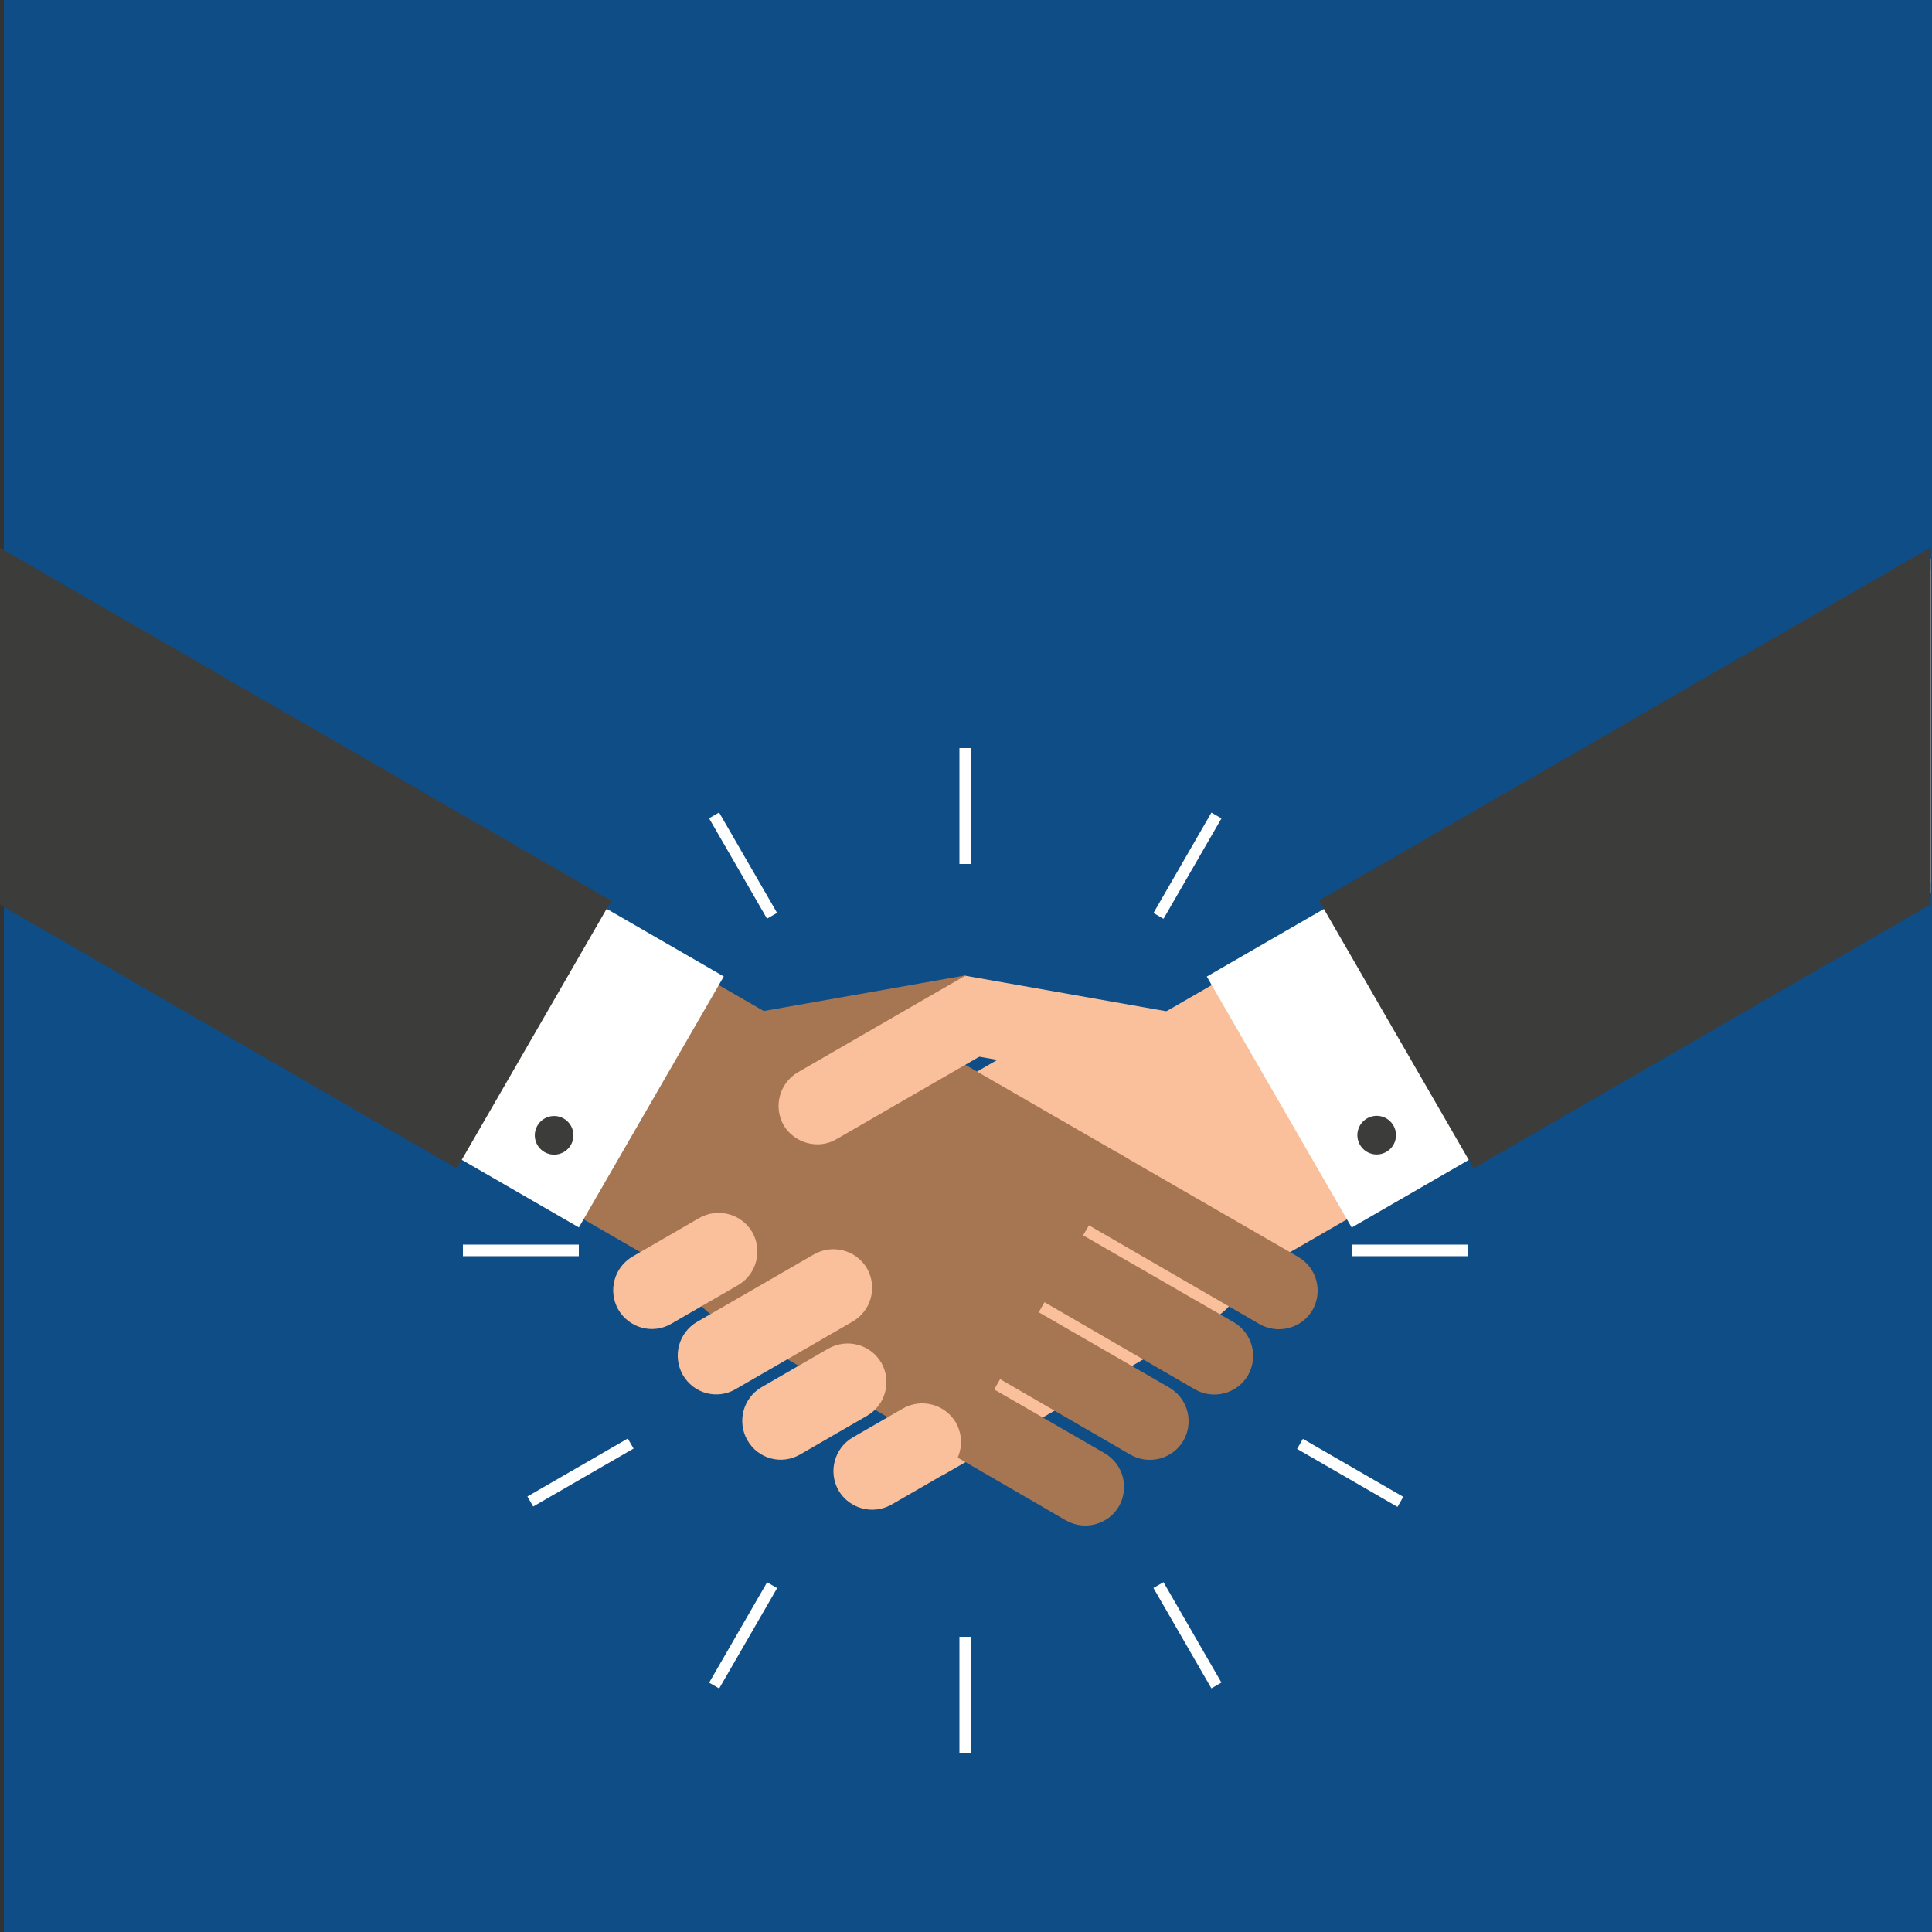 <?xml version="1.0" encoding="utf-8"?>
<!-- Generator: Adobe Illustrator 21.1.0, SVG Export Plug-In . SVG Version: 6.00 Build 0)  -->
<svg version="1.1" xmlns="http://www.w3.org/2000/svg" xmlns:xlink="http://www.w3.org/1999/xlink" x="0px" y="0px"
	 viewBox="0 0 500 500" style="enable-background:new 0 0 500 500;" xml:space="preserve">
<rect x="0" y="0" width="500" height="500" fill="#333333" stroke="none"/>
<style type="text/css">
	.st0{fill:#2F5F7F;}
	.st1{fill:#0F4D86;}
	.st2{fill:#775A20;}
	.st3{fill:#285909;}
	.st4{fill:#F2F2F2;}
	.st5{fill:#D9D9D9;}
	.st6{fill:#E6E6E6;}
	.st7{opacity:0.8;fill:#C3EDF1;}
	.st8{fill:#4D9AC6;}
	.st9{fill:#2B7796;}
	.st10{fill:#FFFFFF;}
	.st11{enable-background:new    ;}
	.st12{clip-path:url(#SVGID_15_);enable-background:new    ;}
	.st13{fill:#757574;}
	.st14{fill:#C5C5C4;}
	.st15{clip-path:url(#SVGID_17_);enable-background:new    ;}
	.st16{fill:#656564;}
	.st17{clip-path:url(#SVGID_19_);enable-background:new    ;}
	.st18{clip-path:url(#SVGID_21_);enable-background:new    ;}
	.st19{clip-path:url(#SVGID_23_);enable-background:new    ;}
	.st20{clip-path:url(#SVGID_25_);enable-background:new    ;}
	.st21{fill:#5A5A5A;}
	.st22{clip-path:url(#SVGID_27_);enable-background:new    ;}
	.st23{clip-path:url(#SVGID_29_);fill:#757574;}
	.st24{clip-path:url(#SVGID_31_);fill:#757574;}
	.st25{fill:#3F3F3E;}
	.st26{fill:#CCCCCC;}
	.st27{fill:#DDA16B;}
	.st28{fill:#AC8854;}
	.st29{fill:#9D9D9D;}
	.st30{fill:#E0E2E2;}
	.st31{fill:#D7D7D7;}
	.st32{fill:#E8E8E8;}
	.st33{fill:#C0C0C0;}
	.st34{fill:#EEEEEE;}
	.st35{fill:#D1D1D1;}
	.st36{fill:#ACACAC;}
	.st37{fill:#C7C7C7;}
	.st38{fill:#F4F4F4;}
	.st39{fill:#C10404;}
	.st40{fill:#E54C3D;}
	.st41{fill:#6D6D6D;}
	.st42{fill:#A5A5A5;}
	.st43{fill:#384D5E;}
	.st44{fill:#1E2833;}
	.st45{fill:#E5E5E5;}
	.st46{fill:#D0D0D0;}
	.st47{fill:#8C8C8C;}
	.st48{fill:#1D2935;}
	.st49{fill:#161F28;}
	.st50{fill:#273747;}
	.st51{fill:#858889;}
	.st52{fill:#616465;}
	.st53{fill:#727272;}
	.st54{fill:#BEBEBE;}
	.st55{fill:#808080;}
	.st56{fill:#BFBFBF;}
	.st57{fill:#474747;}
	.st58{fill:#313333;}
	.st59{clip-path:url(#SVGID_35_);}
	.st60{fill:#616464;}
	.st61{fill:#BDC4C5;}
	.st62{fill:#CBCBCB;}
	.st63{fill:#22925D;}
	.st64{fill:#008045;}
	.st65{fill:#2B2C2D;}
	.st66{fill:#747474;}
	.st67{fill:#4C4C4C;}
	.st68{clip-path:url(#SVGID_37_);enable-background:new    ;}
	.st69{fill:#7B7B7B;}
	.st70{fill:#171919;}
	.st71{fill:#3D4444;}
	.st72{fill:#2B3030;}
	.st73{fill:#939393;}
	.st74{fill:#EFB88E;}
	.st75{fill:#428C94;}
	.st76{fill:#56371D;}
	.st77{fill:#E3AC7C;}
	.st78{fill:#E8AF83;}
	.st79{fill:#3B3B3B;}
	.st80{clip-path:url(#SVGID_39_);enable-background:new    ;}
	.st81{fill:#209374;}
	.st82{fill:#A4D2C4;}
	.st83{clip-path:url(#SVGID_41_);enable-background:new    ;}
	.st84{clip-path:url(#SVGID_43_);enable-background:new    ;}
	.st85{clip-path:url(#SVGID_45_);enable-background:new    ;}
	.st86{fill:#F06D11;}
	.st87{clip-path:url(#SVGID_47_);}
	.st88{fill:#4E8B0E;}
	.st89{clip-path:url(#SVGID_49_);enable-background:new    ;}
	.st90{fill:#F8C29D;}
	.st91{fill:#BCBCBC;}
	.st92{clip-path:url(#SVGID_51_);enable-background:new    ;}
	.st93{fill:#6FAF2B;}
	.st94{fill:#386805;}
	.st95{clip-path:url(#SVGID_53_);enable-background:new    ;}
	.st96{clip-path:url(#SVGID_55_);enable-background:new    ;}
	.st97{clip-path:url(#SVGID_57_);enable-background:new    ;}
	.st98{clip-path:url(#SVGID_59_);enable-background:new    ;}
	.st99{clip-path:url(#SVGID_61_);enable-background:new    ;}
	.st100{fill:#35A6F1;}
	.st101{fill:#17634C;}
	.st102{fill:#232323;}
	.st103{fill:#565656;}
	.st104{fill:#202020;}
	.st105{fill:#606060;}
	.st106{fill:#DFDFDF;}
	.st107{fill:#B4B4B4;}
	.st108{fill:#AEAEAF;}
	.st109{fill:#EFEFEF;}
	.st110{fill:#341A0A;}
	.st111{fill:#683315;}
	.st112{fill:#5A6D07;}
	.st113{fill:#8EAD0C;}
	.st114{fill:#E4E4E6;}
	.st115{fill:#C8CBCB;}
	.st116{fill:#6F7C7F;}
	.st117{fill:#9BA7AA;}
	.st118{fill:#D30D0D;}
	.st119{fill:#E73636;}
	.st120{fill:#54D2D8;}
	.st121{fill:#F96B6B;}
	.st122{fill:#0F3C55;}
	.st123{fill:#EA4A4A;}
	.st124{fill:#FCC58F;}
	.st125{fill:#324559;}
	.st126{fill:#818181;}
	.st127{fill:#3B5064;}
	.st128{fill:#3FA7B5;}
	.st129{fill:#5EBAC6;}
	.st130{fill:#6E6E6E;}
	.st131{fill:#D4D3D2;}
	.st132{fill:#212626;}
	.st133{fill:#1C1E1F;}
	.st134{fill:#717474;}
	.st135{fill:#757C7E;}
	.st136{fill:#494E4E;}
	.st137{fill:#A3A3A3;}
	.st138{fill:#BDBDBD;}
	.st139{fill:#2C3031;}
	.st140{fill:#565C5E;}
	.st141{fill:#4D4D4D;}
	.st142{fill:#666666;}
	.st143{fill:#404040;}
	.st144{fill:#A6A6A6;}
	.st145{fill:#8E8E8E;}
	.st146{clip-path:url(#SVGID_63_);}
	.st147{fill:#B5B5B5;}
	.st148{clip-path:url(#SVGID_65_);enable-background:new    ;}
	.st149{clip-path:url(#SVGID_67_);}
	.st150{clip-path:url(#SVGID_69_);}
	.st151{clip-path:url(#SVGID_71_);}
	.st152{clip-path:url(#SVGID_73_);enable-background:new    ;}
	.st153{clip-path:url(#SVGID_75_);}
	.st154{clip-path:url(#SVGID_77_);}
	.st155{fill:#C91919;}
	.st156{fill:#EA7070;}
	.st157{fill:#E23030;}
	.st158{fill:#EF5151;}
	.st159{fill:#CECECE;}
	.st160{fill:#700E0E;}
	.st161{clip-path:url(#SVGID_79_);}
	.st162{fill:#848484;}
	.st163{clip-path:url(#SVGID_81_);enable-background:new    ;}
	.st164{clip-path:url(#SVGID_83_);}
	.st165{clip-path:url(#SVGID_85_);}
	.st166{fill:#B6B7B3;}
	.st167{clip-path:url(#SVGID_87_);}
	.st168{clip-path:url(#SVGID_89_);enable-background:new    ;}
	.st169{clip-path:url(#SVGID_91_);}
	.st170{clip-path:url(#SVGID_93_);}
	.st171{fill:#2091A5;}
	.st172{fill:#63B4D8;}
	.st173{fill:#3980A0;}
	.st174{fill:#62B3D8;}
	.st175{clip-path:url(#SVGID_95_);}
	.st176{clip-path:url(#SVGID_97_);enable-background:new    ;}
	.st177{clip-path:url(#SVGID_99_);}
	.st178{clip-path:url(#SVGID_101_);}
	.st179{clip-path:url(#SVGID_103_);}
	.st180{clip-path:url(#SVGID_105_);enable-background:new    ;}
	.st181{clip-path:url(#SVGID_107_);}
	.st182{clip-path:url(#SVGID_109_);}
	.st183{fill:#969696;}
	.st184{clip-path:url(#SVGID_111_);}
	.st185{clip-path:url(#SVGID_113_);enable-background:new    ;}
	.st186{clip-path:url(#SVGID_115_);}
	.st187{clip-path:url(#SVGID_117_);}
	.st188{clip-path:url(#SVGID_119_);}
	.st189{clip-path:url(#SVGID_121_);enable-background:new    ;}
	.st190{clip-path:url(#SVGID_123_);}
	.st191{clip-path:url(#SVGID_125_);}
	.st192{fill:#949494;}
	.st193{fill:#717171;}
	.st194{fill:#C6C6C6;}
	.st195{clip-path:url(#SVGID_127_);}
	.st196{fill:#2D2D2D;}
	.st197{fill:#7C7C7C;}
	.st198{fill:#979797;}
	.st199{fill:#A0A0A0;}
	.st200{fill:#DEDEDE;}
	.st201{fill:#797979;}
	.st202{fill:#575757;}
	.st203{fill:#EBEBEB;}
	.st204{fill:#7C0404;}
	.st205{fill:#AFAFB1;}
	.st206{fill:#EAEAEA;}
	.st207{fill:#7A7C7D;}
	.st208{fill:#DADADA;}
	.st209{clip-path:url(#SVGID_129_);enable-background:new    ;}
	.st210{fill:#E9E9E9;}
	.st211{fill:#555555;}
	.st212{fill:#7F7F7F;}
	.st213{fill:#767676;}
	.st214{clip-path:url(#SVGID_131_);enable-background:new    ;}
	.st215{clip-path:url(#SVGID_133_);enable-background:new    ;}
	.st216{clip-path:url(#SVGID_135_);enable-background:new    ;}
	.st217{clip-path:url(#SVGID_137_);enable-background:new    ;}
	.st218{fill:#CACACA;}
	.st219{clip-path:url(#SVGID_139_);enable-background:new    ;}
	.st220{clip-path:url(#SVGID_141_);enable-background:new    ;}
	.st221{clip-path:url(#SVGID_143_);enable-background:new    ;}
	.st222{clip-path:url(#SVGID_145_);enable-background:new    ;}
	.st223{clip-path:url(#SVGID_147_);enable-background:new    ;}
	.st224{clip-path:url(#SVGID_149_);enable-background:new    ;}
	.st225{clip-path:url(#SVGID_151_);enable-background:new    ;}
	.st226{clip-path:url(#SVGID_153_);enable-background:new    ;}
	.st227{clip-path:url(#SVGID_155_);enable-background:new    ;}
	.st228{clip-path:url(#SVGID_157_);enable-background:new    ;}
	.st229{clip-path:url(#SVGID_159_);enable-background:new    ;}
	.st230{clip-path:url(#SVGID_161_);enable-background:new    ;}
	.st231{clip-path:url(#SVGID_163_);enable-background:new    ;}
	.st232{clip-path:url(#SVGID_165_);enable-background:new    ;}
	.st233{clip-path:url(#SVGID_167_);enable-background:new    ;}
	.st234{clip-path:url(#SVGID_169_);enable-background:new    ;}
	.st235{clip-path:url(#SVGID_171_);enable-background:new    ;}
	.st236{clip-path:url(#SVGID_173_);enable-background:new    ;}
	.st237{clip-path:url(#SVGID_175_);enable-background:new    ;}
	.st238{clip-path:url(#SVGID_177_);enable-background:new    ;}
	.st239{clip-path:url(#SVGID_179_);enable-background:new    ;}
	.st240{clip-path:url(#SVGID_181_);enable-background:new    ;}
	.st241{clip-path:url(#SVGID_183_);enable-background:new    ;}
	.st242{clip-path:url(#SVGID_185_);enable-background:new    ;}
	.st243{clip-path:url(#SVGID_187_);enable-background:new    ;}
	.st244{clip-path:url(#SVGID_189_);enable-background:new    ;}
	.st245{clip-path:url(#SVGID_191_);enable-background:new    ;}
	.st246{clip-path:url(#SVGID_193_);enable-background:new    ;}
	.st247{clip-path:url(#SVGID_195_);enable-background:new    ;}
	.st248{clip-path:url(#SVGID_197_);enable-background:new    ;}
	.st249{clip-path:url(#SVGID_199_);enable-background:new    ;}
	.st250{clip-path:url(#SVGID_201_);enable-background:new    ;}
	.st251{clip-path:url(#SVGID_203_);enable-background:new    ;}
	.st252{clip-path:url(#SVGID_205_);enable-background:new    ;}
	.st253{clip-path:url(#SVGID_207_);enable-background:new    ;}
	.st254{clip-path:url(#SVGID_209_);enable-background:new    ;}
	.st255{clip-path:url(#SVGID_211_);enable-background:new    ;}
	.st256{clip-path:url(#SVGID_213_);enable-background:new    ;}
	.st257{clip-path:url(#SVGID_215_);enable-background:new    ;}
	.st258{clip-path:url(#SVGID_217_);enable-background:new    ;}
	.st259{clip-path:url(#SVGID_219_);enable-background:new    ;}
	.st260{clip-path:url(#SVGID_221_);enable-background:new    ;}
	.st261{clip-path:url(#SVGID_223_);enable-background:new    ;}
	.st262{fill:#3C7789;}
	.st263{fill:#2B6170;}
	.st264{fill:#5A92AC;}
	.st265{fill:#3B6E0B;}
	.st266{fill:#5E9B1B;}
	.st267{fill:#EDEDED;}
	.st268{fill:#E26ECE;}
	.st269{clip-path:url(#SVGID_225_);}
	.st270{fill:#EABC92;}
	.st271{clip-path:url(#SVGID_229_);}
	.st272{clip-path:url(#SVGID_233_);enable-background:new    ;}
	.st273{fill:#1F1E1E;}
	.st274{fill:#6C6C6C;}
	.st275{fill:#7D7C7C;}
	.st276{fill:#5F5F18;}
	.st277{fill:#9A9A41;}
	.st278{fill:#8A8A2F;}
	.st279{fill:#BBBB41;}
	.st280{clip-path:url(#SVGID_235_);}
	.st281{fill:#688DFC;}
	.st282{clip-path:url(#SVGID_237_);}
	.st283{clip-path:url(#SVGID_239_);}
	.st284{fill:#1E80BD;}
	.st285{fill:#3899CB;}
	.st286{clip-path:url(#SVGID_241_);}
	.st287{clip-path:url(#SVGID_245_);enable-background:new    ;}
	.st288{fill:#3F3F3F;}
	.st289{fill:#3E3E3E;}
	.st290{fill:#303030;}
	.st291{fill:#414141;}
	.st292{fill:#494949;}
	.st293{clip-path:url(#SVGID_247_);enable-background:new    ;}
	.st294{fill:#B1B1B1;}
	.st295{fill:#464646;}
	.st296{fill:#343030;}
	.st297{fill:#D0AB91;}
	.st298{fill:#5C5454;}
	.st299{fill:#7B7676;}
	.st300{fill:#7E7E7E;}
	.st301{fill:#E5C2A9;}
	.st302{fill:#5B5353;}
	.st303{fill:#8A4F06;}
	.st304{fill:#6FCB82;}
	.st305{fill:#00C9DD;}
	.st306{fill:#00B6CD;}
	.st307{fill:#199D4A;}
	.st308{fill:#E5C7B7;}
	.st309{fill:#52BC6D;}
	.st310{fill:#868383;}
	.st311{fill:#4A4A4A;}
	.st312{fill:#636363;}
	.st313{fill:#3D3D3D;}
	.st314{fill:#9A9A9A;}
	.st315{fill:#8A8A8A;}
	.st316{fill:#E7E6E5;}
	.st317{fill:#393939;}
	.st318{fill:#1C1C1C;}
	.st319{fill:#FCDEC9;}
	.st320{fill:#FFE5D6;}
	.st321{fill:#65D480;}
	.st322{fill:#5C8FCD;}
	.st323{clip-path:url(#SVGID_249_);}
	.st324{clip-path:url(#SVGID_253_);}
	.st325{fill:#FF7575;}
	.st326{clip-path:url(#SVGID_255_);}
	.st327{clip-path:url(#SVGID_257_);}
	.st328{fill:#D64C4C;}
	.st329{fill:#E46262;}
	.st330{clip-path:url(#SVGID_259_);}
	.st331{clip-path:url(#SVGID_263_);}
	.st332{fill:#535353;}
	.st333{clip-path:url(#SVGID_265_);}
	.st334{clip-path:url(#SVGID_267_);}
	.st335{fill:#371212;}
	.st336{clip-path:url(#SVGID_269_);}
	.st337{fill:#070707;}
	.st338{fill:#F6C5A3;}
	.st339{fill:#7B4280;}
	.st340{fill:#423B3B;}
	.st341{fill:#514D49;}
	.st342{fill:#3A3535;}
	.st343{fill:#97519F;}
	.st344{fill:#C5F7F9;}
	.st345{fill:#C38019;}
	.st346{fill:#F3BB90;}
	.st347{fill:#AA67B1;}
	.st348{fill:#D54217;}
	.st349{fill:#D8D8D8;}
	.st350{fill:#0B3C4C;}
	.st351{fill:#14546D;}
	.st352{fill:#DE461A;}
	.st353{fill:#EFC5A2;}
	.st354{fill:#D14F2A;}
	.st355{fill:#714315;}
	.st356{opacity:0.26;}
	.st357{fill:#829090;}
	.st358{opacity:0.45;fill:#829090;}
	.st359{fill:#ED5C33;}
	.st360{clip-path:url(#SVGID_273_);}
	.st361{fill:#B3B3B3;}
	.st362{clip-path:url(#SVGID_275_);enable-background:new    ;}
	.st363{fill:#8B8B8B;}
	.st364{fill:#686868;}
	.st365{fill:#9A1516;}
	.st366{fill:#EE2929;}
	.st367{fill:#AAAAAA;}
	.st368{fill:#B1B500;}
	.st369{fill:#C8C81E;}
	.st370{fill:#006EB8;}
	.st371{fill:#0087CB;}
	.st372{fill:#3BAADE;}
	.st373{fill:#545454;}
	.st374{fill:#0092CE;}
	.st375{opacity:0.38;clip-path:url(#SVGID_276_);fill:url(#SVGID_277_);}
	.st376{clip-path:url(#SVGID_276_);}
	.st377{fill:url(#SVGID_278_);}
	.st378{fill:url(#SVGID_279_);}
	.st379{fill:url(#SVGID_280_);}
	.st380{opacity:0.57;}
	.st381{fill:url(#SVGID_281_);}
	.st382{fill:url(#SVGID_282_);}
	.st383{fill:url(#SVGID_283_);}
	.st384{opacity:0.57;fill:url(#SVGID_284_);}
	.st385{fill:url(#SVGID_285_);}
	.st386{fill:url(#SVGID_286_);}
	.st387{fill:url(#SVGID_287_);}
	.st388{opacity:0.41;fill:url(#SVGID_288_);}
	.st389{fill:url(#SVGID_289_);}
	.st390{opacity:0.41;fill:url(#SVGID_290_);}
	.st391{fill:url(#SVGID_291_);}
	.st392{fill:url(#SVGID_292_);}
	.st393{fill:url(#SVGID_293_);}
	.st394{opacity:0.28;fill:url(#SVGID_294_);}
	.st395{opacity:0.3;fill:url(#SVGID_295_);}
	.st396{fill:#BCBCD1;}
	.st397{opacity:0.23;fill:#BCBCD1;}
	.st398{opacity:0.34;fill:#BCBCD1;}
	.st399{opacity:0.71;fill:#BCBCD1;}
	.st400{opacity:0.39;fill:url(#SVGID_296_);}
	.st401{fill:url(#SVGID_297_);}
	.st402{opacity:0.57;fill:url(#SVGID_298_);}
	.st403{fill:url(#SVGID_299_);}
	.st404{opacity:0.57;fill:url(#SVGID_300_);}
	.st405{fill:url(#SVGID_301_);}
	.st406{opacity:0.57;fill:url(#SVGID_302_);}
	.st407{fill:url(#SVGID_303_);}
	.st408{opacity:0.57;fill:url(#SVGID_304_);}
	.st409{opacity:0.6;}
	.st410{opacity:0.1;fill:#5B4A32;}
	.st411{fill:#44403D;}
	.st412{fill:#F0B251;}
	.st413{fill:#E8A74B;}
	.st414{fill:#423935;}
	.st415{fill:#FAC099;}
	.st416{fill:#333333;}
	.st417{fill:#534741;}
	.st418{fill:#BB272D;}
	.st419{opacity:0.15;}
	.st420{fill:#6D3605;}
	.st421{fill:#DB9D76;}
	.st422{fill:#FF7E5F;}
	.st423{clip-path:url(#SVGID_306_);}
	.st424{fill:#FAC09C;}
	.st425{fill:#A67551;}
	.st426{fill:#3C3C3B;}
</style>
<g id="Layer_1">
	<g id="Layer_2">
	</g>
</g>
<g id="Layer_3">
</g>
<g id="Layer_4">
</g>
<g id="Layer_8">
	<g id="Layer_9">
		<rect x="1" class="st1" width="500" height="500"/>
	</g>
</g>
<g id="Layer_6">
	<g id="Layer_7">
	</g>
</g>
<g id="Layer_10">
	<g id="Layer_11">
	</g>
	<g>
		<defs>
			<rect id="SVGID_305_" x="0" y="1" width="499.7" height="499.7"/>
		</defs>
		<clipPath id="SVGID_3_">
			<use xlink:href="#SVGID_305_"  style="overflow:visible;"/>
		</clipPath>
		<g style="clip-path:url(#SVGID_3_);">
			<g>
				<rect x="248.3" y="193.6" class="st10" width="3" height="30"/>
				<rect x="190.8" y="209" transform="matrix(0.866 -0.5 0.5 0.866 -86.229 126.179)" class="st10" width="3" height="30"/>
				<rect x="148.7" y="251.1" transform="matrix(0.5 -0.866 0.866 0.5 -155.317 263.164)" class="st10" width="3" height="30"/>
				<rect x="119.8" y="322.1" class="st10" width="30" height="3"/>
				
					<rect x="135.2" y="379.6" transform="matrix(0.866 -0.5 0.5 0.866 -170.393 126.152)" class="st10" width="30" height="3"/>
				<rect x="177.3" y="421.7" transform="matrix(0.5 -0.866 0.866 0.5 -270.317 378.165)" class="st10" width="30" height="3"/>
				<rect x="248.3" y="423.6" class="st10" width="3" height="30"/>
				<rect x="292.3" y="222.5" transform="matrix(0.5 -0.866 0.866 0.5 -40.316 378.165)" class="st10" width="30" height="3"/>
				<rect x="334.4" y="264.6" transform="matrix(0.866 -0.5 0.5 0.866 -86.23 210.364)" class="st10" width="30" height="3"/>
				<rect x="349.8" y="322.1" class="st10" width="30" height="3"/>
				
					<rect x="347.9" y="366.1" transform="matrix(0.5 -0.866 0.866 0.5 -155.307 493.207)" class="st10" width="3" height="30"/>
				<rect x="305.8" y="408.2" transform="matrix(0.866 -0.5 0.5 0.866 -170.415 210.364)" class="st10" width="3" height="30"/>
			</g>
			<g>
				<g>
					
						<rect x="261.3" y="176.5" transform="matrix(0.866 -0.5 0.5 0.866 -44.265 257.753)" class="st424" width="395" height="70"/>
					<path class="st424" d="M270.9,266.9l-70.1,40.5l43,74.5l70.1-40.5c8.6-5,11.6-16,6.6-24.6l-25-43.3
						C290.5,264.9,279.5,261.9,270.9,266.9z"/>
				</g>
				<g>
					<rect x="5.8" y="14" transform="matrix(0.5 -0.866 0.866 0.5 -162.726 141.104)" class="st425" width="70" height="395"/>
					<path class="st425" d="M247.3,376.9l44.5-77.1l-61.5-35.5c-8.6-5-19.6-2-24.6,6.6l-26.5,45.9c-5,8.6-2,19.6,6.6,24.6
						L247.3,376.9z"/>
					<g>
						<path class="st425" d="M244.7,375.4l10-17.3l31.2,18c4.8,2.8,6.4,8.9,3.7,13.7l0,0c-2.8,4.8-8.9,6.4-13.7,3.7L244.7,375.4z"/>
						<path class="st425" d="M256.2,355.4l10-17.3l36.4,21c4.8,2.8,6.4,8.9,3.7,13.7l0,0c-2.8,4.8-8.9,6.4-13.7,3.7L256.2,355.4z"/>
						<path class="st425" d="M267.7,335.5l10-17.3l41.6,24c4.8,2.8,6.4,8.9,3.7,13.7l0,0c-2.8,4.8-8.9,6.4-13.7,3.7L267.7,335.5z"/>
						<path class="st425" d="M279.2,315.6l10-17.3l46.8,27c4.8,2.8,6.4,8.9,3.7,13.7l0,0c-2.8,4.8-8.9,6.4-13.7,3.7L279.2,315.6z"/>
					</g>
				</g>
				<g>
					
						<rect x="192" y="257.5" transform="matrix(0.985 -0.174 0.174 0.985 -43.083 42.62)" class="st425" width="60" height="20"/>
				</g>
				<g>
					<g>
						<rect x="-29.1" y="7.7" transform="matrix(0.5 -0.866 0.866 0.5 -162.726 103.604)" class="st10" width="75" height="370"/>
						<ellipse transform="matrix(0.5 -0.866 0.866 0.5 -182.726 271.103)" class="st426" cx="143.4" cy="293.8" rx="5" ry="5"/>
					</g>
					<rect x="-62" y="-9.8" transform="matrix(0.5 -0.866 0.866 0.5 -162.726 68.603)" class="st426" width="80" height="370"/>
				</g>
				<g>
					
						<rect x="267.6" y="237.5" transform="matrix(0.174 -0.985 0.985 0.174 -34.029 494.503)" class="st424" width="20" height="60"/>
					<path class="st424" d="M216.5,294.8l43.3-25l-10-17.3l-43.3,25c-4.8,2.8-6.4,8.9-3.7,13.7l0,0
						C205.6,295.9,211.8,297.6,216.5,294.8z"/>
				</g>
				<g>
					<path class="st424" d="M230.7,389.4l13-7.5c4.8-2.8,6.4-8.9,3.7-13.7l0,0c-2.8-4.8-8.9-6.4-13.7-3.7l-13,7.5
						c-4.8,2.8-6.4,8.9-3.7,13.7l0,0C219.8,390.5,225.9,392.1,230.7,389.4z"/>
					<path class="st424" d="M207.1,376.4l17.3-10c4.8-2.8,6.4-8.9,3.7-13.7l0,0c-2.8-4.8-8.9-6.4-13.7-3.7l-17.3,10
						c-4.8,2.8-6.4,8.9-3.7,13.7l0,0C196.2,377.6,202.3,379.2,207.1,376.4z"/>
					<path class="st424" d="M190.4,359.5l30.3-17.5c4.8-2.8,6.4-8.9,3.7-13.7l0,0c-2.8-4.8-8.9-6.4-13.7-3.7l-30.3,17.5
						c-4.8,2.8-6.4,8.9-3.7,13.7l0,0C179.5,360.7,185.6,362.3,190.4,359.5z"/>
					<path class="st424" d="M173.7,342.6l17.3-10c4.8-2.8,6.4-8.9,3.7-13.7l0,0c-2.8-4.8-8.9-6.4-13.7-3.7l-17.3,10
						c-4.8,2.8-6.4,8.9-3.7,13.7l0,0C162.8,343.7,168.9,345.4,173.7,342.6z"/>
				</g>
				<g>
					<rect x="306.3" y="155.2" transform="matrix(0.866 -0.5 0.5 0.866 -30.539 271.481)" class="st10" width="370" height="75"/>
					<ellipse transform="matrix(0.866 -0.5 0.5 0.866 -99.169 217.494)" class="st426" cx="356.3" cy="293.8" rx="5" ry="5"/>
				</g>
				<rect x="336.6" y="135.2" transform="matrix(0.866 -0.5 0.5 0.866 -17.728 284.292)" class="st426" width="370" height="80"/>
			</g>
		</g>
	</g>
</g>
<g id="Layer_5">
</g>
</svg>
